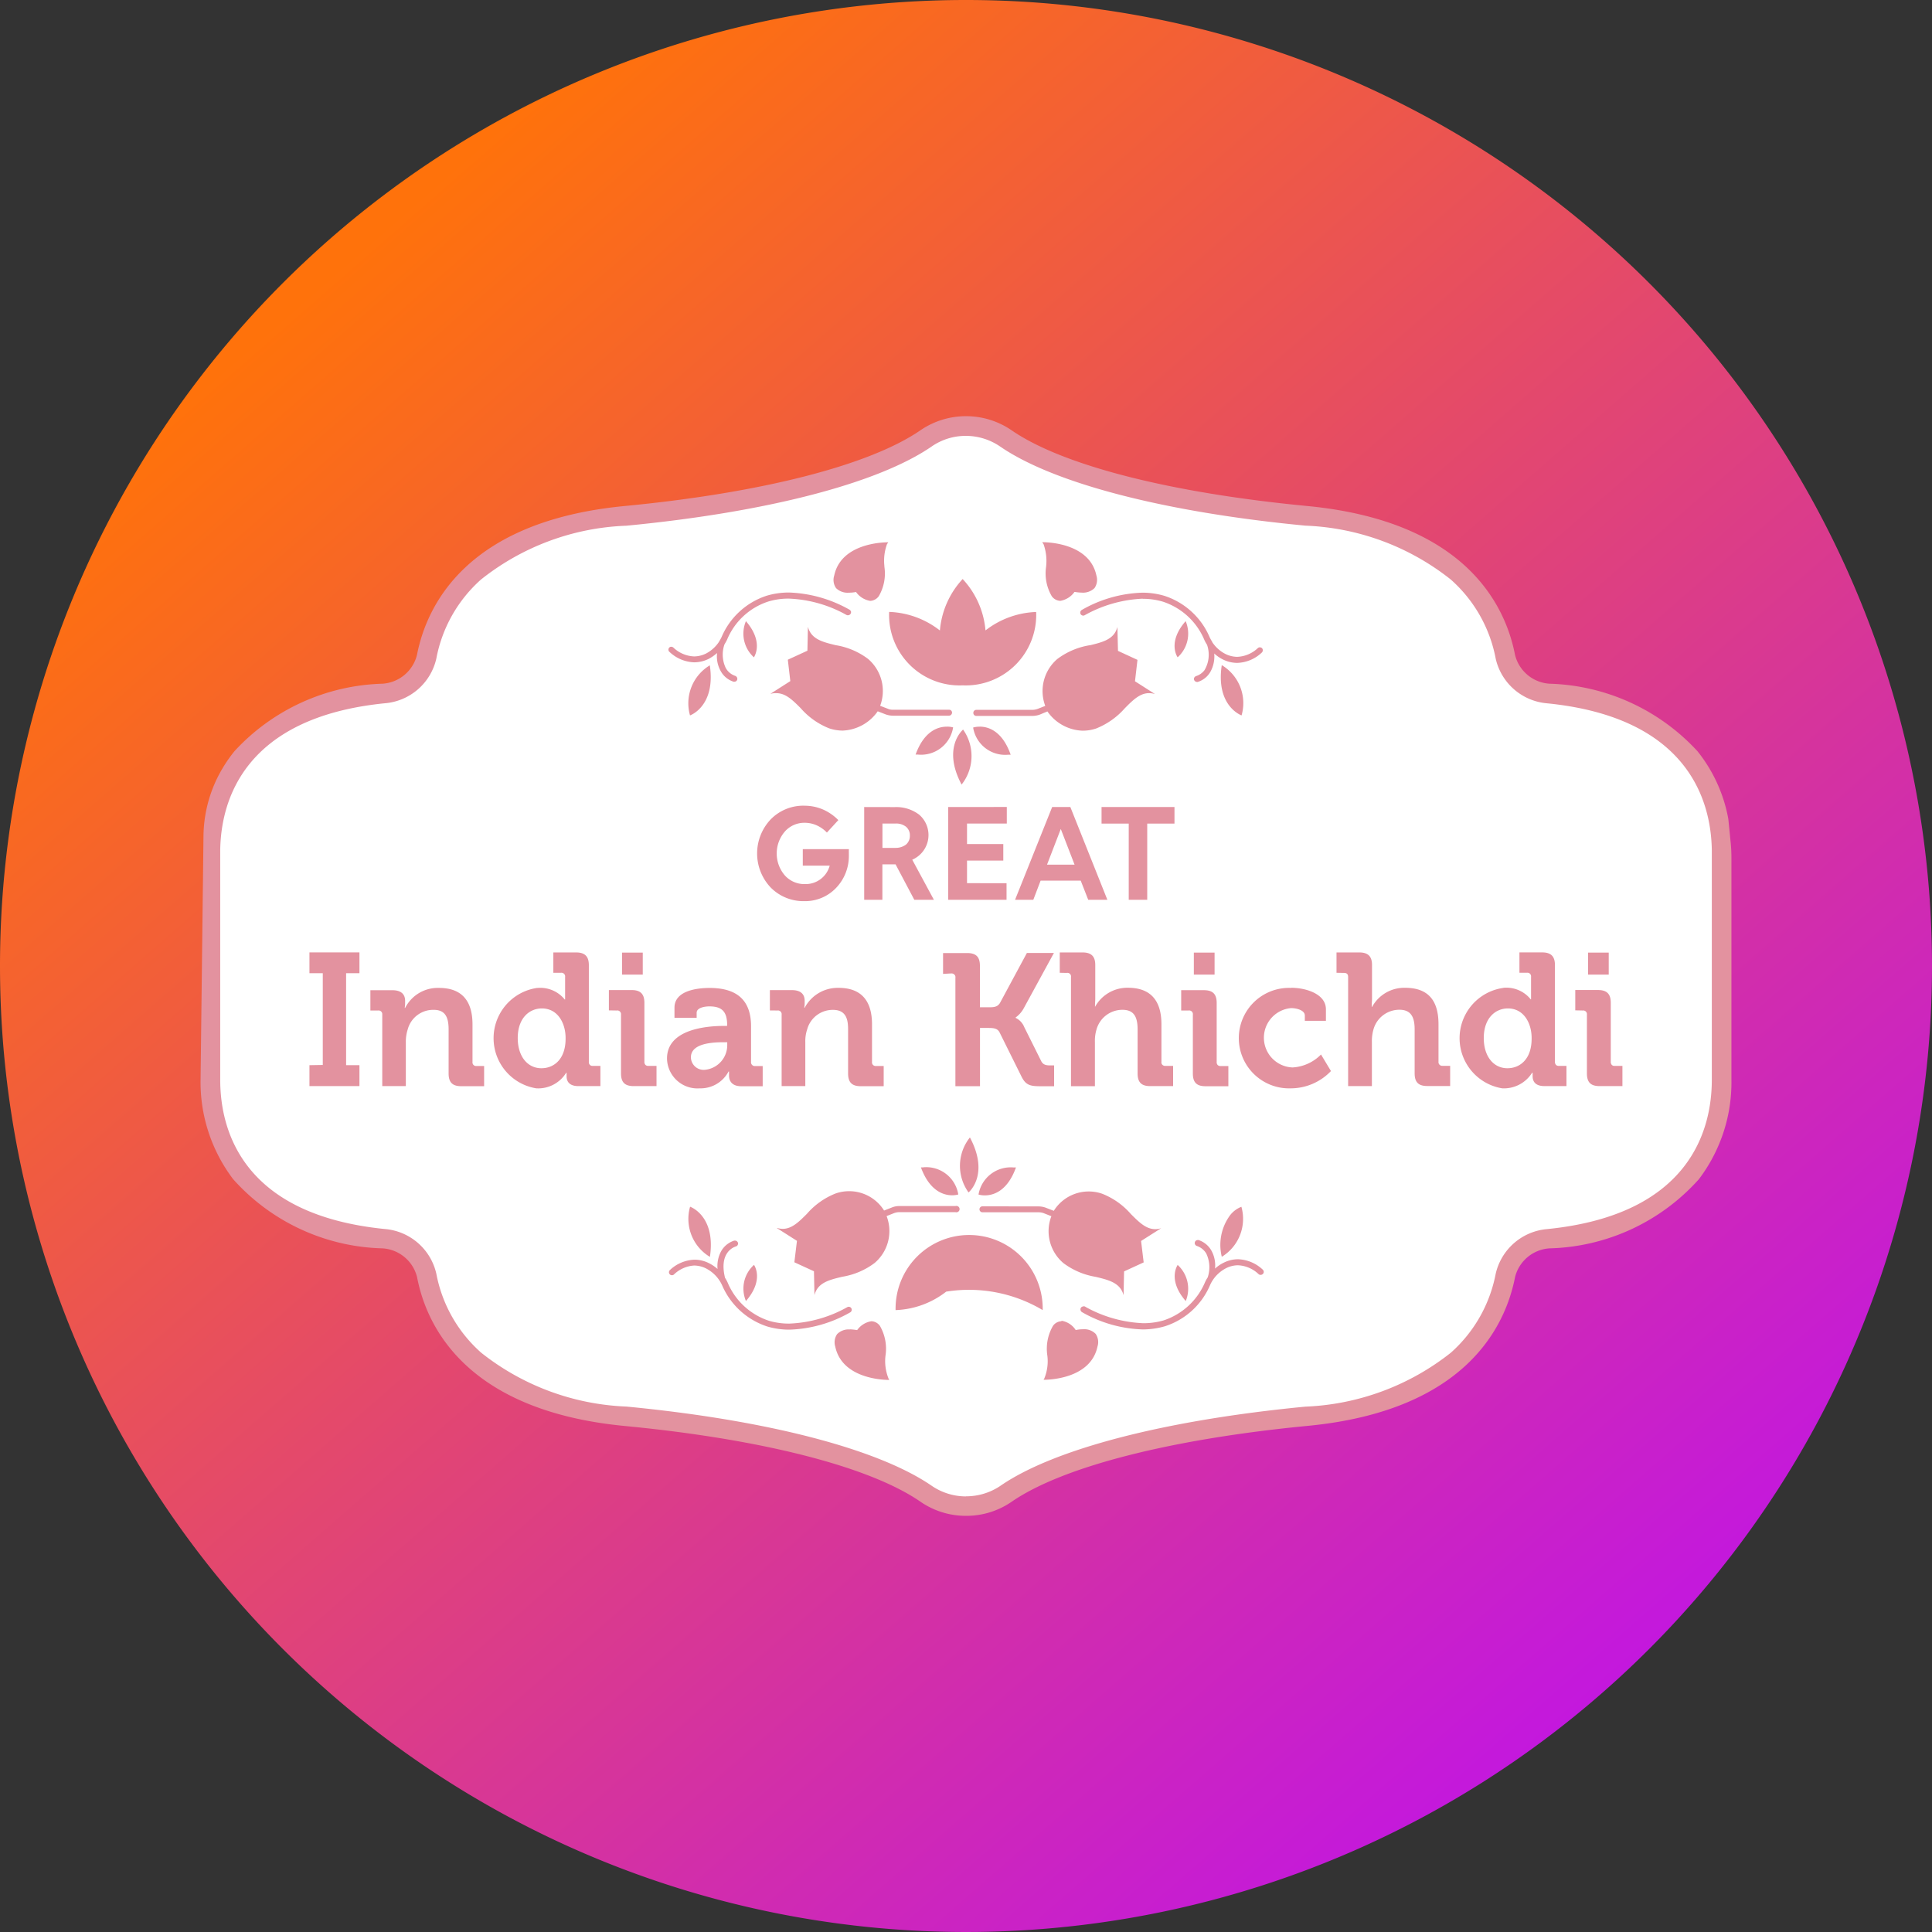 <svg xmlns:xlink="http://www.w3.org/1999/xlink" xmlns="http://www.w3.org/2000/svg" width="76" height="76" viewBox="0 0 60.56 60.56"><rect x="0" y="0" width="60.56" height="60.56" fill="#333333" stroke="none"/><defs><linearGradient id="linear-gradient" x1=".155" y1=".161" x2=".813" y2=".914" gradientUnits="objectBoundingBox"><stop offset="0" stop-color="#ff720b"/><stop offset="1" stop-color="#c216e2"/></linearGradient></defs><g id="indian_sel" transform="translate(7357.76 9722.46)"><path id="Subtraction_91" data-name="Subtraction 91" d="M30.28 0A30.28 30.28 0 1 1 0 30.28 30.28 30.28 0 0 1 30.28 0z" transform="translate(-7357.76 -9722.46)" fill="url(#linear-gradient)"/><g id="THE_GREAT_INDIAN_KHICHDI_LOGO-01-01" data-name="THE GREAT INDIAN KHICHDI LOGO-01-01" transform="translate(-7359.594 -9724.429)"><path id="Path_69089" data-name="Path 69089" d="M32.116 49.484a2.5 2.5 0 0 1-1.427-.441c-1.591-1.1-4.972-1.964-9.277-2.376-4.965-.479-6.212-3.127-6.505-4.667a1.192 1.192 0 0 0-1.078-.9 6.5 6.5 0 0 1-4.687-2.169 5.034 5.034 0 0 1-1.021-3.12l.091-7.611a4.25 4.25 0 0 1 .427-1.833 4.537 4.537 0 0 1 .545-.852 6.556 6.556 0 0 1 4.643-2.115 1.191 1.191 0 0 0 1.078-.905c.3-1.537 1.541-4.187 6.505-4.664 4.305-.413 7.687-1.279 9.278-2.376a2.529 2.529 0 0 1 2.853 0c1.591 1.1 4.973 1.964 9.277 2.376 4.965.478 6.208 3.126 6.505 4.664a1.192 1.192 0 0 0 1.077.905 6.555 6.555 0 0 1 4.643 2.117 4.741 4.741 0 0 1 .966 2.12l.073.727a4.929 4.929 0 0 1 .025.5v6.949a5.022 5.022 0 0 1-1.021 3.12A6.5 6.5 0 0 1 50.4 41.1a1.192 1.192 0 0 0-1.075.9c-.3 1.537-1.541 4.187-6.5 4.664-4.3.414-7.686 1.28-9.278 2.377a2.5 2.5 0 0 1-1.431.443z" fill="#e3929f"/><path id="Subtraction_95" data-name="Subtraction 95" d="M5671.972 10409.4a1.9 1.9 0 0 1-1.079-.333c-1.677-1.155-5.165-2.061-9.567-2.483a7.815 7.815 0 0 1-4.553-1.687 4.39 4.39 0 0 1-1.408-2.479 1.807 1.807 0 0 0-1.62-1.4c-4.485-.452-5.154-3.125-5.154-4.679v-7.2c.023-1.526.724-4.153 5.154-4.6a1.806 1.806 0 0 0 1.62-1.4 4.4 4.4 0 0 1 1.4-2.479 7.765 7.765 0 0 1 4.556-1.687c4.4-.423 7.888-1.327 9.567-2.481a1.868 1.868 0 0 1 1.076-.335 1.9 1.9 0 0 1 1.076.335c1.681 1.155 5.169 2.059 9.569 2.479a7.812 7.812 0 0 1 4.554 1.688 4.4 4.4 0 0 1 1.409 2.482 1.808 1.808 0 0 0 1.62 1.4c4.43.446 5.131 3.073 5.154 4.6v7.2c0 1.554-.675 4.227-5.154 4.679a1.811 1.811 0 0 0-1.62 1.4 4.417 4.417 0 0 1-1.408 2.477 7.845 7.845 0 0 1-4.555 1.689c-4.405.423-7.893 1.328-9.565 2.484a1.921 1.921 0 0 1-1.076.327zm2.989-5.491a.341.341 0 0 0-.267.146 1.426 1.426 0 0 0-.176.932 1.423 1.423 0 0 1-.1.727l-.021.03h.018c.149 0 1.462-.029 1.675-1.043a.458.458 0 0 0-.057-.395.5.5 0 0 0-.4-.145 1.1 1.1 0 0 0-.226.024.655.655 0 0 0-.445-.291zm-6.632.258a.508.508 0 0 0-.4.145.453.453 0 0 0-.059.394c.216 1.014 1.529 1.043 1.678 1.043h.018l-.021-.031a1.454 1.454 0 0 1-.1-.734 1.433 1.433 0 0 0-.175-.929.345.345 0 0 0-.269-.146.682.682 0 0 0-.445.278 1.946 1.946 0 0 0-.225-.024zm3.021-1.186a4.519 4.519 0 0 1 3.022.579 2.306 2.306 0 1 0-4.611 0 2.735 2.735 0 0 0 1.587-.579zm4.3.464a.084.084 0 0 0-.046.011.089.089 0 0 0-.048.084.1.1 0 0 0 .05.085 4.063 4.063 0 0 0 1.9.541 2.5 2.5 0 0 0 .7-.1 2.3 2.3 0 0 0 1.417-1.3 1.1 1.1 0 0 1 .5-.521.836.836 0 0 1 .369-.09 1 1 0 0 1 .647.277.091.091 0 0 0 .062.024.1.1 0 0 0 .1-.079.1.1 0 0 0-.035-.089 1.187 1.187 0 0 0-.771-.322 1.01 1.01 0 0 0-.449.108 1.142 1.142 0 0 0-.272.185.957.957 0 0 0-.117-.57.724.724 0 0 0-.4-.325.051.051 0 0 0-.021 0 .094.094 0 0 0-.095.073.086.086 0 0 0 .01.069.1.1 0 0 0 .058.045.54.54 0 0 1 .291.237 1 1 0 0 1 .044.748 1.081 1.081 0 0 0-.082.147 2.137 2.137 0 0 1-1.3 1.2 2.274 2.274 0 0 1-.638.088 4.062 4.062 0 0 1-1.807-.51.094.094 0 0 0-.066-.021zm-12.2-1.282a.851.851 0 0 1 .369.091 1.12 1.12 0 0 1 .5.519 2.328 2.328 0 0 0 1.416 1.3 2.428 2.428 0 0 0 .7.1 4.084 4.084 0 0 0 1.9-.54.094.094 0 0 0 .048-.107.093.093 0 0 0-.094-.07.1.1 0 0 0-.048.015 4.024 4.024 0 0 1-1.807.512 2.2 2.2 0 0 1-.638-.087 2.124 2.124 0 0 1-1.3-1.2 1.078 1.078 0 0 0-.081-.147c-.191-.774.247-.955.335-.983a.092.092 0 0 0 .058-.041.1.1 0 0 0 .012-.075.1.1 0 0 0-.091-.069h-.024a.725.725 0 0 0-.407.324.979.979 0 0 0-.118.566 1.232 1.232 0 0 0-.27-.182 1 1 0 0 0-.449-.109 1.179 1.179 0 0 0-.771.322.1.1 0 0 0-.033.064.092.092 0 0 0 .022.068.094.094 0 0 0 .133.011 1 1 0 0 1 .649-.283zm15.155-.021c-.015.021-.322.478.251 1.134a1.01 1.01 0 0 0-.256-1.134zm-13.282 0a1 1 0 0 0-.253 1.134c.574-.659.266-1.116.252-1.134zm.717-1.153.629.4-.081.672.614.282.016.747c.1-.39.458-.476.872-.575a2.3 2.3 0 0 0 1.011-.43 1.31 1.31 0 0 0 .378-1.472l.232-.092a.481.481 0 0 1 .17-.031h1.758a.1.1 0 1 0 0-.192h-1.758a.622.622 0 0 0-.238.046l-.243.095a1.291 1.291 0 0 0-1.518-.535 2.308 2.308 0 0 0-.9.638c-.253.253-.472.471-.76.471a.633.633 0 0 1-.176-.028zm6.444-.682a.093.093 0 1 0 0 .187h1.758a.481.481 0 0 1 .17.031l.232.092a1.308 1.308 0 0 0 .379 1.471 2.318 2.318 0 0 0 1.011.43c.415.1.772.187.873.576l.016-.747.614-.282-.081-.672.63-.4a.573.573 0 0 1-.186.03c-.29 0-.508-.219-.762-.472a2.318 2.318 0 0 0-.9-.638 1.291 1.291 0 0 0-1.518.535l-.243-.094a.657.657 0 0 0-.237-.044zm-9.165.013a1.388 1.388 0 0 0 .622 1.572c.188-1.265-.587-1.561-.621-1.572zm17.286 0a.829.829 0 0 0-.351.256 1.564 1.564 0 0 0-.268 1.313 1.393 1.393 0 0 0 .614-1.57zm-8.245-.382a.73.73 0 0 0 .2.026c.246 0 .7-.113.974-.875h-.074a1.022 1.022 0 0 0-1.1.853zm-1.73-.852h-.075c.279.761.732.875.977.875a.722.722 0 0 0 .194-.025 1.017 1.017 0 0 0-1.088-.853zm1.461-.938a1.424 1.424 0 0 0-.043 1.724s.67-.549.042-1.725zm16.717-4.687a1.592 1.592 0 0 0-.029 3.148 1.043 1.043 0 0 0 .934-.489h.016v.109c0 .141.064.309.371.309h.69v-.633h-.246a.115.115 0 0 1-.082-.031.138.138 0 0 1-.033-.1v-3.026c0-.276-.123-.4-.4-.4h-.713v.638h.235a.114.114 0 0 1 .129.128v.689a.028.028 0 0 1 0 .016h-.011a.974.974 0 0 0-.854-.361zm-6.648 0a1.575 1.575 0 1 0-.021 3.148h.019a1.747 1.747 0 0 0 1.25-.542l-.312-.519a1.357 1.357 0 0 1-.891.406.932.932 0 0 1-.047-1.86c.167 0 .431.063.431.234v.164h.661v-.353c.006-.5-.649-.682-1.083-.682zm-17.78 1.191c-.537 0-1.784.1-1.784 1.021a.954.954 0 0 0 1.024.936.992.992 0 0 0 .905-.528h.015v.131c0 .1.038.331.384.331h.671v-.632h-.25a.116.116 0 0 1-.081-.035.114.114 0 0 1-.034-.094v-1.12c0-.8-.424-1.2-1.3-1.2-.332 0-1.1.061-1.1.619v.318h.695v-.159c0-.159.251-.2.4-.2.4 0 .556.17.556.588v.023zm-5.852-1.191a1.592 1.592 0 0 0-.029 3.148 1.032 1.032 0 0 0 .936-.488h.013v.109c0 .2.128.309.371.309h.689v-.633h-.248a.116.116 0 0 1-.08-.031.126.126 0 0 1-.034-.1v-3.026c0-.276-.124-.4-.4-.4h-.713v.638h.235a.118.118 0 0 1 .1.031.115.115 0 0 1 .034.1v.705h-.013a.984.984 0 0 0-.85-.361zm25.288-.47c.09 0 .13.039.13.128v3.42h.745v-1.38a1.325 1.325 0 0 1 .047-.389.844.844 0 0 1 .815-.625c.331 0 .478.188.478.611v1.38c0 .282.118.4.4.4h.713v-.633h-.25a.112.112 0 0 1-.086-.038.114.114 0 0 1-.029-.09v-1.173c0-.771-.343-1.145-1.05-1.145a1.149 1.149 0 0 0-1.032.6h-.01v-.057c0-.069.008-.134.008-.2v-1.056c0-.272-.123-.395-.4-.395h-.713v.638zm-8.689 0a.111.111 0 0 1 .1.031.113.113 0 0 1 .032.1v3.42h.75v-1.38a1.232 1.232 0 0 1 .047-.388.843.843 0 0 1 .813-.627c.335 0 .478.184.478.612v1.38c0 .282.118.4.4.4h.713v-.633h-.251a.126.126 0 0 1-.082-.032.111.111 0 0 1-.033-.1v-1.173c0-.76-.354-1.145-1.05-1.145a1.155 1.155 0 0 0-1.032.6v-.056c0-.069.008-.134.008-.2v-1.056c0-.272-.123-.395-.4-.395h-.713v.638zm-9.068 1.178a.115.115 0 0 1 .13.127v2.243h.742v-1.38a1.164 1.164 0 0 1 .059-.4.83.83 0 0 1 .809-.61c.417 0 .473.309.473.611v1.382c0 .28.12.4.4.4h.716v-.633h-.253a.12.12 0 0 1-.079-.031.115.115 0 0 1-.034-.1v-1.174c0-.76-.354-1.145-1.05-1.145a1.172 1.172 0 0 0-1.061.625h-.013a1.08 1.08 0 0 0 .013-.131v-.086c0-.221-.136-.337-.4-.337h-.69v.637zm-12.519 0a.115.115 0 0 1 .13.127v2.243h.739v-1.38a1.26 1.26 0 0 1 .06-.4.826.826 0 0 1 .811-.611c.33 0 .47.184.47.612v1.382c0 .28.12.4.4.4h.713v-.633h-.251a.11.11 0 0 1-.078-.03.115.115 0 0 1-.035-.1v-1.173c0-.76-.354-1.145-1.05-1.145a1.147 1.147 0 0 0-1.061.626h-.014a1.08 1.08 0 0 0 .013-.131v-.086c0-.221-.136-.337-.4-.337h-.689v.637zm-2.152 1.714v.656h1.567v-.656h-.418V10393h.418v-.653h-1.567v.653h.418v2.876zm39.915-1.714a.115.115 0 0 1 .128.128v1.842c0 .28.118.4.4.4h.713v-.633h-.25a.115.115 0 0 1-.082-.031.138.138 0 0 1-.033-.1v-1.848c0-.276-.122-.4-.4-.4h-.713v.637zm-12.357 0a.117.117 0 0 1 .1.032.116.116 0 0 1 .033.1v1.842c0 .28.119.4.4.4h.713v-.633h-.251a.119.119 0 0 1-.082-.03.131.131 0 0 1-.033-.1v-1.848c0-.276-.122-.4-.4-.4h-.713v.637zm-17.926 0a.111.111 0 0 1 .1.032.114.114 0 0 1 .034.095v1.843c0 .28.118.4.4.4h.713v-.633H5662a.123.123 0 0 1-.079-.031.136.136 0 0 1-.034-.1v-1.847c0-.276-.122-.4-.4-.4h-.713v.637zm10.486-1.162h.01a.122.122 0 0 1 .085.034.109.109 0 0 1 .035.1v3.4h.771v-1.825h.249c.177 0 .3.01.366.142l.682 1.374c.13.266.261.311.585.311h.441v-.653h-.11c-.129 0-.232-.01-.295-.136l-.531-1.065a.543.543 0 0 0-.271-.289v-.012a.858.858 0 0 0 .261-.3l.94-1.723h-.847l-.844 1.567c-.076.126-.192.136-.337.136h-.292v-1.3c0-.28-.12-.4-.4-.4h-.755v.653zm19.961-.653v.689h.648v-.689zm-12.357 0v.689h.65v-.689zm-17.924 0v.689h.65v-.689zm5.716-4.605a1.43 1.43 0 0 0-1.056.429 1.553 1.553 0 0 0 0 2.136 1.442 1.442 0 0 0 1.056.427 1.337 1.337 0 0 0 .994-.415 1.444 1.444 0 0 0 .4-1.028.052.052 0 0 0 0-.02v-.081a.157.157 0 0 1 0-.03v-.009a.985.985 0 0 0 0-.047h-1.444v.517h.844a.782.782 0 0 1-.758.579h-.039a.824.824 0 0 1-.611-.274 1.055 1.055 0 0 1 0-1.372.814.814 0 0 1 .619-.276h.011a.925.925 0 0 1 .366.078 1.047 1.047 0 0 1 .324.228l.358-.39a1.535 1.535 0 0 0-.483-.334 1.462 1.462 0 0 0-.573-.117zm7.767.042-1.163 2.907h.572l.229-.6h1.257l.235.6h.6l-1.16-2.907zm2.4.52v2.388h.58v-2.388h.854v-.52h-2.286v.52zm-5.659-.52v2.907h1.829v-.52H5672v-.708h1.137v-.518H5672v-.643h1.247v-.52zm-2.633 0v2.907h.57v-1.111h.413l.588 1.112h.614l-.679-1.257a.842.842 0 0 0 .22-1.409 1.18 1.18 0 0 0-.765-.24zm3.1-2.428c-.027.023-.657.579-.047 1.724a1.438 1.438 0 0 0 .046-1.725zm.515-.091a.727.727 0 0 0-.2.027 1.017 1.017 0 0 0 1.1.852h.076c-.268-.766-.722-.88-.968-.88zm-1.029 0c-.246 0-.7.113-.975.875h.076a1.016 1.016 0 0 0 1.1-.852.712.712 0 0 0-.192-.024zm3.156-.479a1.4 1.4 0 0 0 1.1.605 1.318 1.318 0 0 0 .426-.068 2.358 2.358 0 0 0 .9-.634c.252-.255.473-.475.761-.475a.668.668 0 0 1 .186.028l-.627-.4.078-.671-.611-.282-.018-.75c-.1.388-.453.474-.859.574h-.013a2.307 2.307 0 0 0-1.012.431 1.324 1.324 0 0 0-.378 1.47l-.232.091a.513.513 0 0 1-.167.033h-1.761a.092.092 0 0 0-.094.092.094.094 0 0 0 .025.069.093.093 0 0 0 .069.029h1.761a.686.686 0 0 0 .235-.044l.24-.1zm-8.493-.571c.29 0 .508.218.76.47a2.3 2.3 0 0 0 .895.633 1.345 1.345 0 0 0 .426.07 1.411 1.411 0 0 0 1.094-.605l.241.094a.7.7 0 0 0 .237.044h1.758a.1.1 0 0 0 .094-.095.094.094 0 0 0-.028-.066.089.089 0 0 0-.066-.026h-1.758a.377.377 0 0 1-.17-.034l-.232-.089a1.322 1.322 0 0 0-.379-1.47 2.281 2.281 0 0 0-1.012-.43c-.415-.1-.772-.188-.873-.577l-.016.75-.614.282.078.671-.627.4a.687.687 0 0 1 .2-.023zm13.958-.873c-.187 1.256.588 1.558.622 1.57a1.389 1.389 0 0 0-.614-1.572zm-16.045 0a1.386 1.386 0 0 0-.622 1.569c.006.001.81-.289.621-1.569zm5.62-1.672a2.208 2.208 0 0 0 2.3 2.3h.008a2.209 2.209 0 0 0 2.3-2.3 2.738 2.738 0 0 0-1.588.578 2.693 2.693 0 0 0-.716-1.611 2.7 2.7 0 0 0-.713 1.613 2.735 2.735 0 0 0-1.584-.582zm7.944-.413a2.2 2.2 0 0 1 .637.09 2.124 2.124 0 0 1 1.3 1.2 1.076 1.076 0 0 0 .083.15.945.945 0 0 1-.081.8.536.536 0 0 1-.254.18.108.108 0 0 0-.061.045.084.084 0 0 0-.011.07.1.1 0 0 0 .091.071.065.065 0 0 0 .024 0 .692.692 0 0 0 .4-.321 1 1 0 0 0 .118-.571 1.159 1.159 0 0 0 .269.186 1.026 1.026 0 0 0 .449.109 1.172 1.172 0 0 0 .771-.322.1.1 0 0 0 .012-.136.1.1 0 0 0-.071-.03.087.087 0 0 0-.062.023 1 1 0 0 1-.648.275.85.85 0 0 1-.369-.09 1.087 1.087 0 0 1-.416-.375v-.009a1.253 1.253 0 0 1-.077-.137 2.317 2.317 0 0 0-1.416-1.3 2.425 2.425 0 0 0-.695-.1 4.051 4.051 0 0 0-1.9.542.1.1 0 0 0-.035.131.1.1 0 0 0 .083.046.089.089 0 0 0 .047-.014 4.077 4.077 0 0 1 1.822-.517zm-13.339 1.709a.944.944 0 0 0 .12.565.7.7 0 0 0 .4.325.046.046 0 0 0 .023 0 .092.092 0 0 0 .091-.07.1.1 0 0 0-.066-.114.536.536 0 0 1-.291-.239.973.973 0 0 1-.044-.747 1.8 1.8 0 0 0 .081-.146 2.1 2.1 0 0 1 1.3-1.2 2.182 2.182 0 0 1 .635-.089 4 4 0 0 1 1.808.512.1.1 0 0 0 .144-.1.117.117 0 0 0-.044-.062 4.122 4.122 0 0 0-1.9-.541 2.429 2.429 0 0 0-.7.1 2.312 2.312 0 0 0-1.416 1.3l-.01.02c-.019.035-.037.069-.06.108l-.006.006v.006a1.092 1.092 0 0 1-.415.375.865.865 0 0 1-.366.088 1 1 0 0 1-.648-.273.1.1 0 0 0-.064-.029.082.082 0 0 0-.027 0 .093.093 0 0 0-.03.165 1.18 1.18 0 0 0 .768.322 1.039 1.039 0 0 0 .453-.107 1.341 1.341 0 0 0 .264-.184zm14.689-1.009c-.576.658-.264 1.115-.251 1.134a1 1 0 0 0 .252-1.132zm-13.783 0a1 1 0 0 0 .25 1.134c.031-.049.3-.498-.251-1.134zm9.289-2.471.04.059a1.563 1.563 0 0 1 .081.693v.007a1.417 1.417 0 0 0 .176.93.346.346 0 0 0 .268.146.683.683 0 0 0 .444-.279h.015a1.429 1.429 0 0 0 .214.021.512.512 0 0 0 .4-.143.458.458 0 0 0 .058-.395c-.214-1.013-1.53-1.042-1.681-1.042h-.017zm-5.841 1.554a.683.683 0 0 0 .447.282.35.35 0 0 0 .269-.147 1.41 1.41 0 0 0 .176-.923v-.023a1.517 1.517 0 0 1 .082-.686l.04-.057h-.018c-.149 0-1.463.029-1.677 1.042a.449.449 0 0 0 .058.394.513.513 0 0 0 .4.143 1.145 1.145 0 0 0 .224-.021zm-4.718 14.979a.4.4 0 0 1-.455-.389c0-.313.339-.473 1.008-.473h.131v.07a.776.776 0 0 1-.674.791zm25.142-.047c-.445 0-.744-.38-.744-.945 0-.643.379-.93.755-.93.512 0 .745.479.745.925.008.7-.4.949-.748.949zm-30.28 0c-.445 0-.745-.38-.745-.945 0-.643.379-.93.755-.93.512 0 .745.479.745.925.008.7-.4.949-.747.949zm16.711-6.382h-.865l.431-1.118.431 1.115zm-5.614-.525h-.41v-.763h.407a.493.493 0 0 1 .332.1.35.35 0 0 1 .121.28.361.361 0 0 1-.118.276.528.528 0 0 1-.323.106z" transform="translate(-5639.854 -10360.525)" fill="#fff"/></g></g></svg>